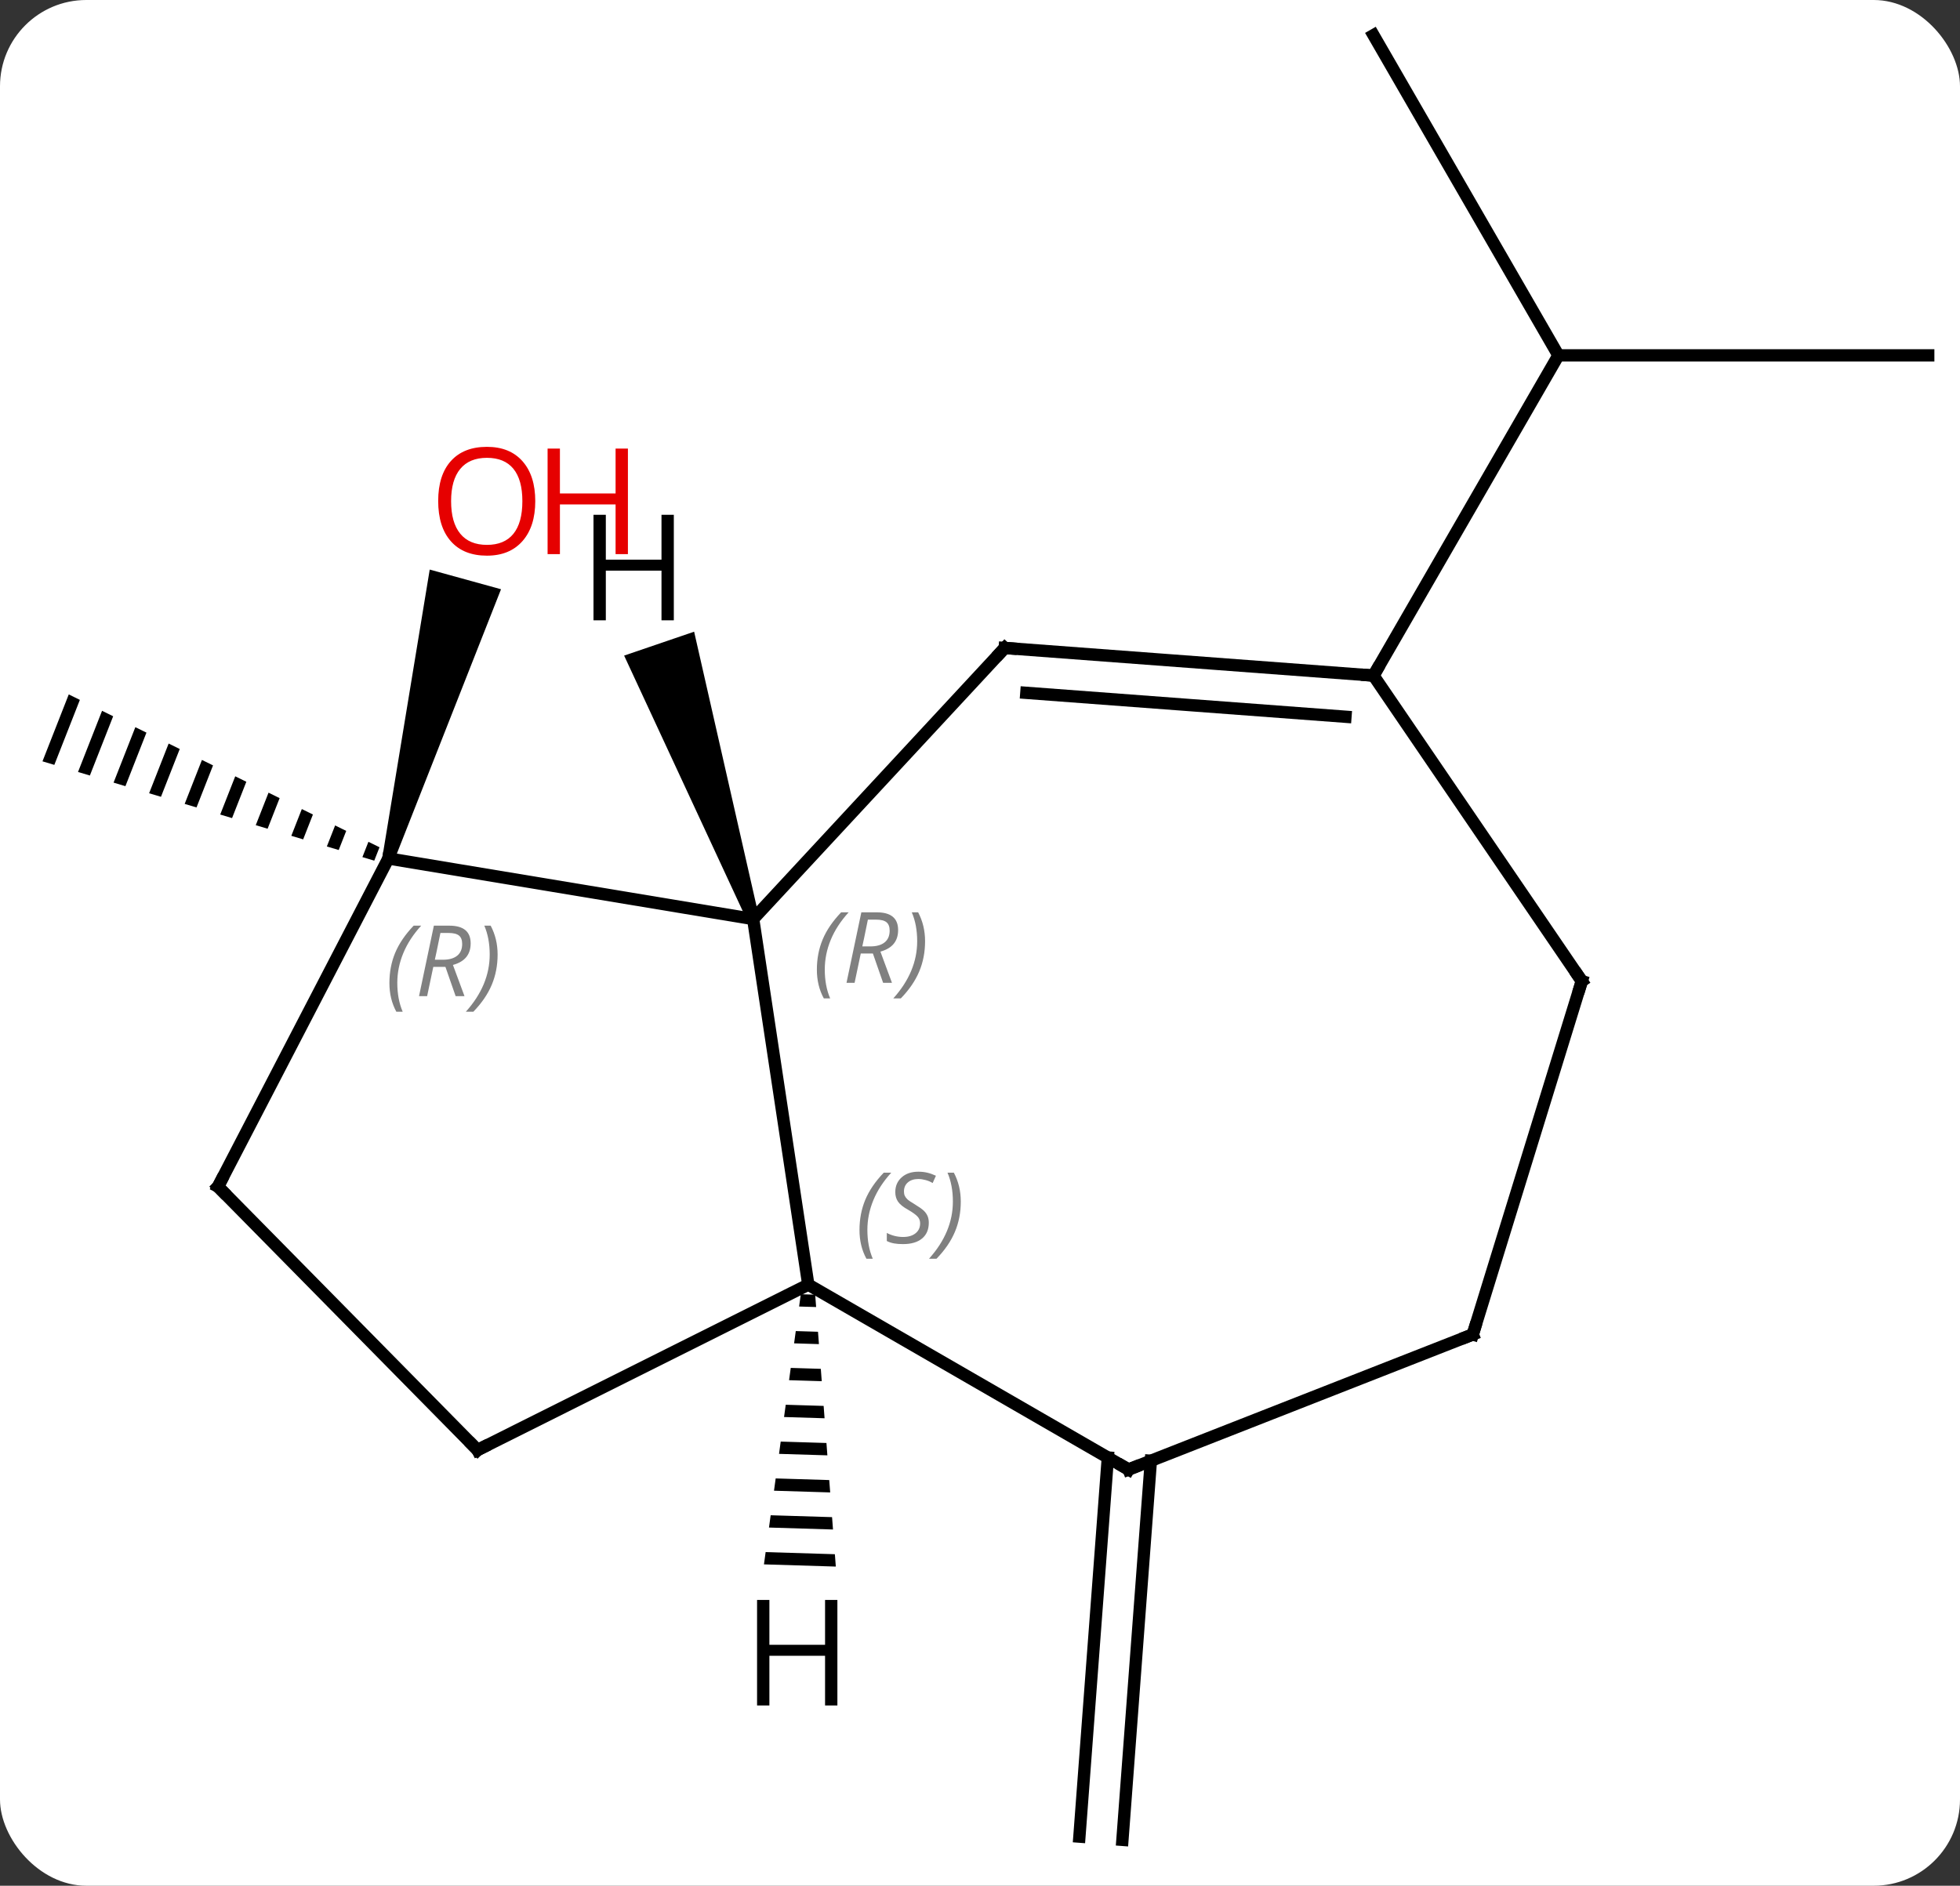 <svg width="159" viewBox="0 0 159 153" style="fill-opacity:1; color-rendering:auto; color-interpolation:auto; text-rendering:auto; stroke:black; stroke-linecap:square; stroke-miterlimit:10; shape-rendering:auto; stroke-opacity:1; fill:black; stroke-dasharray:none; font-weight:normal; stroke-width:1; font-family:'Open Sans'; font-style:normal; stroke-linejoin:miter; font-size:12; stroke-dashoffset:0; image-rendering:auto;" height="153" class="cas-substance-image" xmlns:xlink="http://www.w3.org/1999/xlink" xmlns="http://www.w3.org/2000/svg"><rect x="0" y="0" width="159" height="153" fill="#333333" stroke="none"/><svg class="cas-substance-single-component"><rect y="0" x="0" width="159" stroke="none" ry="7" rx="7" height="153" fill="white" class="cas-substance-group"/><svg y="0" x="0" width="159" viewBox="0 0 159 153" style="fill:black;" height="153" class="cas-substance-single-component-image"><svg><g><g transform="translate(80,76)" style="text-rendering:geometricPrecision; color-rendering:optimizeQuality; color-interpolation:linearRGB; stroke-linecap:butt; image-rendering:optimizeQuality;"><path style="stroke:none;" d="M-74.422 -19.658 L-76.554 -14.229 L-75.593 -13.941 L-73.521 -19.215 L-74.422 -19.658 ZM-71.721 -18.329 L-73.671 -13.365 L-72.709 -13.078 L-70.82 -17.886 L-70.82 -17.886 L-71.721 -18.329 ZM-69.02 -17 L-70.787 -12.502 L-70.787 -12.502 L-69.826 -12.214 L-68.12 -16.558 L-68.12 -16.558 L-69.02 -17 ZM-66.319 -15.672 L-67.903 -11.639 L-66.942 -11.351 L-65.419 -15.229 L-66.319 -15.672 ZM-63.618 -14.343 L-65.019 -10.775 L-64.058 -10.488 L-62.718 -13.9 L-63.618 -14.343 ZM-60.917 -13.014 L-62.136 -9.912 L-62.136 -9.912 L-61.175 -9.624 L-60.017 -12.571 L-60.917 -13.014 ZM-58.216 -11.686 L-59.252 -9.049 L-59.252 -9.049 L-58.291 -8.761 L-58.291 -8.761 L-57.316 -11.243 L-58.216 -11.686 ZM-55.515 -10.357 L-56.368 -8.185 L-56.368 -8.185 L-55.407 -7.897 L-54.615 -9.914 L-54.615 -9.914 L-55.515 -10.357 ZM-52.814 -9.028 L-53.485 -7.322 L-53.485 -7.322 L-52.523 -7.034 L-51.914 -8.585 L-52.814 -9.028 ZM-50.113 -7.699 L-50.601 -6.458 L-49.64 -6.171 L-49.213 -7.257 L-49.213 -7.257 L-50.113 -7.699 Z"/><path style="stroke:none;" d="M-48.013 -6.215 L-48.977 -6.481 L-45.14 -29.787 L-39.356 -28.191 Z"/><line y2="42.52" y1="73.277" x2="13.361" x1="11.054" style="fill:none;"/><line y2="42.259" y1="73.015" x2="9.871" x1="7.564" style="fill:none;"/><line y2="-47.166" y1="-47.166" x2="76.422" x1="46.422" style="fill:none;"/><line y2="-73.146" y1="-47.166" x2="31.422" x1="46.422" style="fill:none;"/><line y2="-21.186" y1="-47.166" x2="31.422" x1="46.422" style="fill:none;"/><line y2="28.23" y1="-1.434" x2="-14.43" x1="-18.9" style="fill:none;"/><line y2="-23.427" y1="-1.434" x2="1.506" x1="-18.9" style="fill:none;"/><line y2="-6.348" y1="-1.434" x2="-48.495" x1="-18.9" style="fill:none;"/><line y2="41.649" y1="28.23" x2="-41.259" x1="-14.43" style="fill:none;"/><line y2="43.23" y1="28.23" x2="11.553" x1="-14.43" style="fill:none;"/><line y2="-21.186" y1="-23.427" x2="31.422" x1="1.506" style="fill:none;"/><line y2="-17.847" y1="-19.786" x2="29.145" x1="3.26" style="fill:none;"/><line y2="20.277" y1="-6.348" x2="-62.313" x1="-48.495" style="fill:none;"/><line y2="20.277" y1="41.649" x2="-62.313" x1="-41.259" style="fill:none;"/><line y2="32.271" y1="43.23" x2="39.477" x1="11.553" style="fill:none;"/><line y2="3.603" y1="-21.186" x2="48.321" x1="31.422" style="fill:none;"/><line y2="3.603" y1="32.271" x2="48.321" x1="39.477" style="fill:none;"/><path style="stroke:none;" d="M-18.427 -1.596 L-19.373 -1.272 L-29.369 -22.808 L-23.691 -24.747 Z"/><path style="stroke:none;" d="M-15.038 29.008 L-15.174 30.005 L-15.174 30.005 L-13.794 30.047 L-13.794 30.047 L-13.87 29.044 L-13.87 29.044 L-15.038 29.008 ZM-15.445 31.997 L-15.581 32.993 L-15.581 32.993 L-13.566 33.055 L-13.566 33.055 L-13.642 32.053 L-13.642 32.053 L-15.445 31.997 ZM-15.853 34.986 L-15.989 35.982 L-15.989 35.982 L-13.338 36.064 L-13.338 36.064 L-13.414 35.061 L-13.414 35.061 L-15.853 34.986 ZM-16.26 37.975 L-16.396 38.971 L-16.396 38.971 L-13.109 39.072 L-13.109 39.072 L-13.185 38.069 L-13.185 38.069 L-16.26 37.975 ZM-16.668 40.964 L-16.803 41.96 L-16.803 41.96 L-12.881 42.08 L-12.881 42.08 L-12.957 41.078 L-12.957 41.078 L-16.668 40.964 ZM-17.075 43.953 L-17.211 44.949 L-17.211 44.949 L-12.653 45.089 L-12.653 45.089 L-12.729 44.086 L-12.729 44.086 L-17.075 43.953 ZM-17.482 46.941 L-17.618 47.938 L-17.618 47.938 L-12.425 48.097 L-12.425 48.097 L-12.501 47.094 L-12.501 47.094 L-17.482 46.941 ZM-17.89 49.93 L-18.026 50.926 L-18.026 50.926 L-12.197 51.105 L-12.197 51.105 L-12.273 50.102 L-12.273 50.102 L-17.89 49.93 Z"/></g><g transform="translate(80,76)" style="fill:rgb(230,0,0); text-rendering:geometricPrecision; color-rendering:optimizeQuality; image-rendering:optimizeQuality; font-family:'Open Sans'; stroke:rgb(230,0,0); color-interpolation:linearRGB;"><path style="stroke:none;" d="M-36.578 -35.338 Q-36.578 -33.276 -37.617 -32.096 Q-38.656 -30.916 -40.499 -30.916 Q-42.39 -30.916 -43.421 -32.081 Q-44.453 -33.245 -44.453 -35.354 Q-44.453 -37.448 -43.421 -38.596 Q-42.39 -39.745 -40.499 -39.745 Q-38.64 -39.745 -37.609 -38.573 Q-36.578 -37.401 -36.578 -35.338 ZM-43.406 -35.338 Q-43.406 -33.604 -42.663 -32.698 Q-41.921 -31.791 -40.499 -31.791 Q-39.078 -31.791 -38.351 -32.69 Q-37.624 -33.588 -37.624 -35.338 Q-37.624 -37.073 -38.351 -37.963 Q-39.078 -38.854 -40.499 -38.854 Q-41.921 -38.854 -42.663 -37.956 Q-43.406 -37.057 -43.406 -35.338 Z"/><path style="stroke:none;" d="M-29.062 -31.041 L-30.062 -31.041 L-30.062 -35.073 L-34.578 -35.073 L-34.578 -31.041 L-35.578 -31.041 L-35.578 -39.604 L-34.578 -39.604 L-34.578 -35.963 L-30.062 -35.963 L-30.062 -39.604 L-29.062 -39.604 L-29.062 -31.041 Z"/></g><g transform="translate(80,76)" style="font-size:8.4px; fill:gray; text-rendering:geometricPrecision; image-rendering:optimizeQuality; color-rendering:optimizeQuality; font-family:'Open Sans'; font-style:italic; stroke:gray; color-interpolation:linearRGB;"><path style="stroke:none;" d="M-13.733 2.678 Q-13.733 1.35 -13.264 0.225 Q-12.795 -0.9 -11.764 -1.978 L-11.155 -1.978 Q-12.124 -0.916 -12.608 0.256 Q-13.092 1.428 -13.092 2.662 Q-13.092 3.99 -12.655 5.006 L-13.17 5.006 Q-13.733 3.975 -13.733 2.678 ZM-10.173 1.365 L-10.673 3.74 L-11.329 3.74 L-10.126 -1.978 L-8.876 -1.978 Q-7.142 -1.978 -7.142 -0.541 Q-7.142 0.818 -8.579 1.209 L-7.642 3.74 L-8.36 3.74 L-9.188 1.365 L-10.173 1.365 ZM-9.595 -1.385 Q-9.985 0.537 -10.048 0.787 L-9.392 0.787 Q-8.642 0.787 -8.235 0.459 Q-7.829 0.131 -7.829 -0.494 Q-7.829 -0.963 -8.087 -1.174 Q-8.345 -1.385 -8.938 -1.385 L-9.595 -1.385 ZM-4.956 0.365 Q-4.956 1.693 -5.432 2.826 Q-5.909 3.959 -6.924 5.006 L-7.534 5.006 Q-5.596 2.85 -5.596 0.365 Q-5.596 -0.963 -6.034 -1.978 L-5.518 -1.978 Q-4.956 -0.916 -4.956 0.365 Z"/><path style="stroke:none;" d="M-10.276 23.8 Q-10.276 22.472 -9.807 21.347 Q-9.339 20.222 -8.307 19.144 L-7.698 19.144 Q-8.667 20.206 -9.151 21.378 Q-9.636 22.55 -9.636 23.784 Q-9.636 25.112 -9.198 26.128 L-9.714 26.128 Q-10.276 25.097 -10.276 23.8 ZM-4.654 23.206 Q-4.654 24.034 -5.2 24.487 Q-5.747 24.941 -6.747 24.941 Q-7.154 24.941 -7.466 24.886 Q-7.779 24.831 -8.06 24.691 L-8.06 24.034 Q-7.435 24.362 -6.732 24.362 Q-6.107 24.362 -5.732 24.066 Q-5.357 23.769 -5.357 23.253 Q-5.357 22.941 -5.56 22.714 Q-5.763 22.487 -6.325 22.159 Q-6.919 21.831 -7.146 21.503 Q-7.372 21.175 -7.372 20.722 Q-7.372 19.987 -6.857 19.526 Q-6.341 19.066 -5.497 19.066 Q-5.122 19.066 -4.786 19.144 Q-4.45 19.222 -4.075 19.394 L-4.341 19.987 Q-4.591 19.831 -4.911 19.745 Q-5.232 19.659 -5.497 19.659 Q-6.029 19.659 -6.349 19.933 Q-6.669 20.206 -6.669 20.675 Q-6.669 20.878 -6.599 21.026 Q-6.529 21.175 -6.388 21.308 Q-6.247 21.441 -5.825 21.691 Q-5.263 22.034 -5.06 22.23 Q-4.857 22.425 -4.755 22.659 Q-4.654 22.894 -4.654 23.206 ZM-2.059 21.487 Q-2.059 22.816 -2.536 23.948 Q-3.012 25.081 -4.028 26.128 L-4.637 26.128 Q-2.7 23.972 -2.7 21.487 Q-2.7 20.159 -3.137 19.144 L-2.622 19.144 Q-2.059 20.206 -2.059 21.487 Z"/></g><g transform="translate(80,76)" style="stroke-linecap:butt; font-size:8.4px; text-rendering:geometricPrecision; image-rendering:optimizeQuality; color-rendering:optimizeQuality; font-family:'Open Sans'; font-style:italic; color-interpolation:linearRGB; stroke-miterlimit:5;"><path style="fill:none;" d="M1.166 -23.061 L1.506 -23.427 L2.005 -23.39"/><path style="fill:gray; stroke:none;" d="M-48.41 3.76 Q-48.41 2.432 -47.942 1.307 Q-47.473 0.182 -46.442 -0.896 L-45.832 -0.896 Q-46.801 0.166 -47.285 1.338 Q-47.77 2.51 -47.77 3.744 Q-47.77 5.072 -47.332 6.088 L-47.848 6.088 Q-48.41 5.057 -48.41 3.76 ZM-44.85 2.447 L-45.35 4.822 L-46.007 4.822 L-44.803 -0.896 L-43.553 -0.896 Q-41.819 -0.896 -41.819 0.541 Q-41.819 1.9 -43.257 2.291 L-42.319 4.822 L-43.038 4.822 L-43.866 2.447 L-44.85 2.447 ZM-44.272 -0.303 Q-44.663 1.619 -44.725 1.869 L-44.069 1.869 Q-43.319 1.869 -42.913 1.541 Q-42.507 1.213 -42.507 0.588 Q-42.507 0.119 -42.764 -0.092 Q-43.022 -0.303 -43.616 -0.303 L-44.272 -0.303 ZM-39.633 1.447 Q-39.633 2.775 -40.11 3.908 Q-40.586 5.041 -41.602 6.088 L-42.211 6.088 Q-40.274 3.932 -40.274 1.447 Q-40.274 0.119 -40.711 -0.896 L-40.196 -0.896 Q-39.633 0.166 -39.633 1.447 Z"/><path style="fill:none;" d="M-40.812 41.425 L-41.259 41.649 L-41.61 41.293"/><path style="fill:none;" d="M11.12 42.98 L11.553 43.23 L12.018 43.047"/><path style="fill:none;" d="M30.923 -21.223 L31.422 -21.186 L31.672 -21.619"/><path style="fill:none;" d="M-62.083 19.833 L-62.313 20.277 L-61.962 20.633"/><path style="fill:none;" d="M39.012 32.454 L39.477 32.271 L39.624 31.793"/><path style="fill:none;" d="M48.039 3.19 L48.321 3.603 L48.174 4.081"/><path style="stroke:none;" d="M-25.338 -25.67 L-26.338 -25.67 L-26.338 -29.701 L-30.854 -29.701 L-30.854 -25.67 L-31.854 -25.67 L-31.854 -34.232 L-30.854 -34.232 L-30.854 -30.592 L-26.338 -30.592 L-26.338 -34.232 L-25.338 -34.232 L-25.338 -25.67 Z"/><path style="stroke:none;" d="M-12.069 62.374 L-13.069 62.374 L-13.069 58.343 L-17.585 58.343 L-17.585 62.374 L-18.585 62.374 L-18.585 53.812 L-17.585 53.812 L-17.585 57.452 L-13.069 57.452 L-13.069 53.812 L-12.069 53.812 L-12.069 62.374 Z"/></g></g></svg></svg></svg></svg>